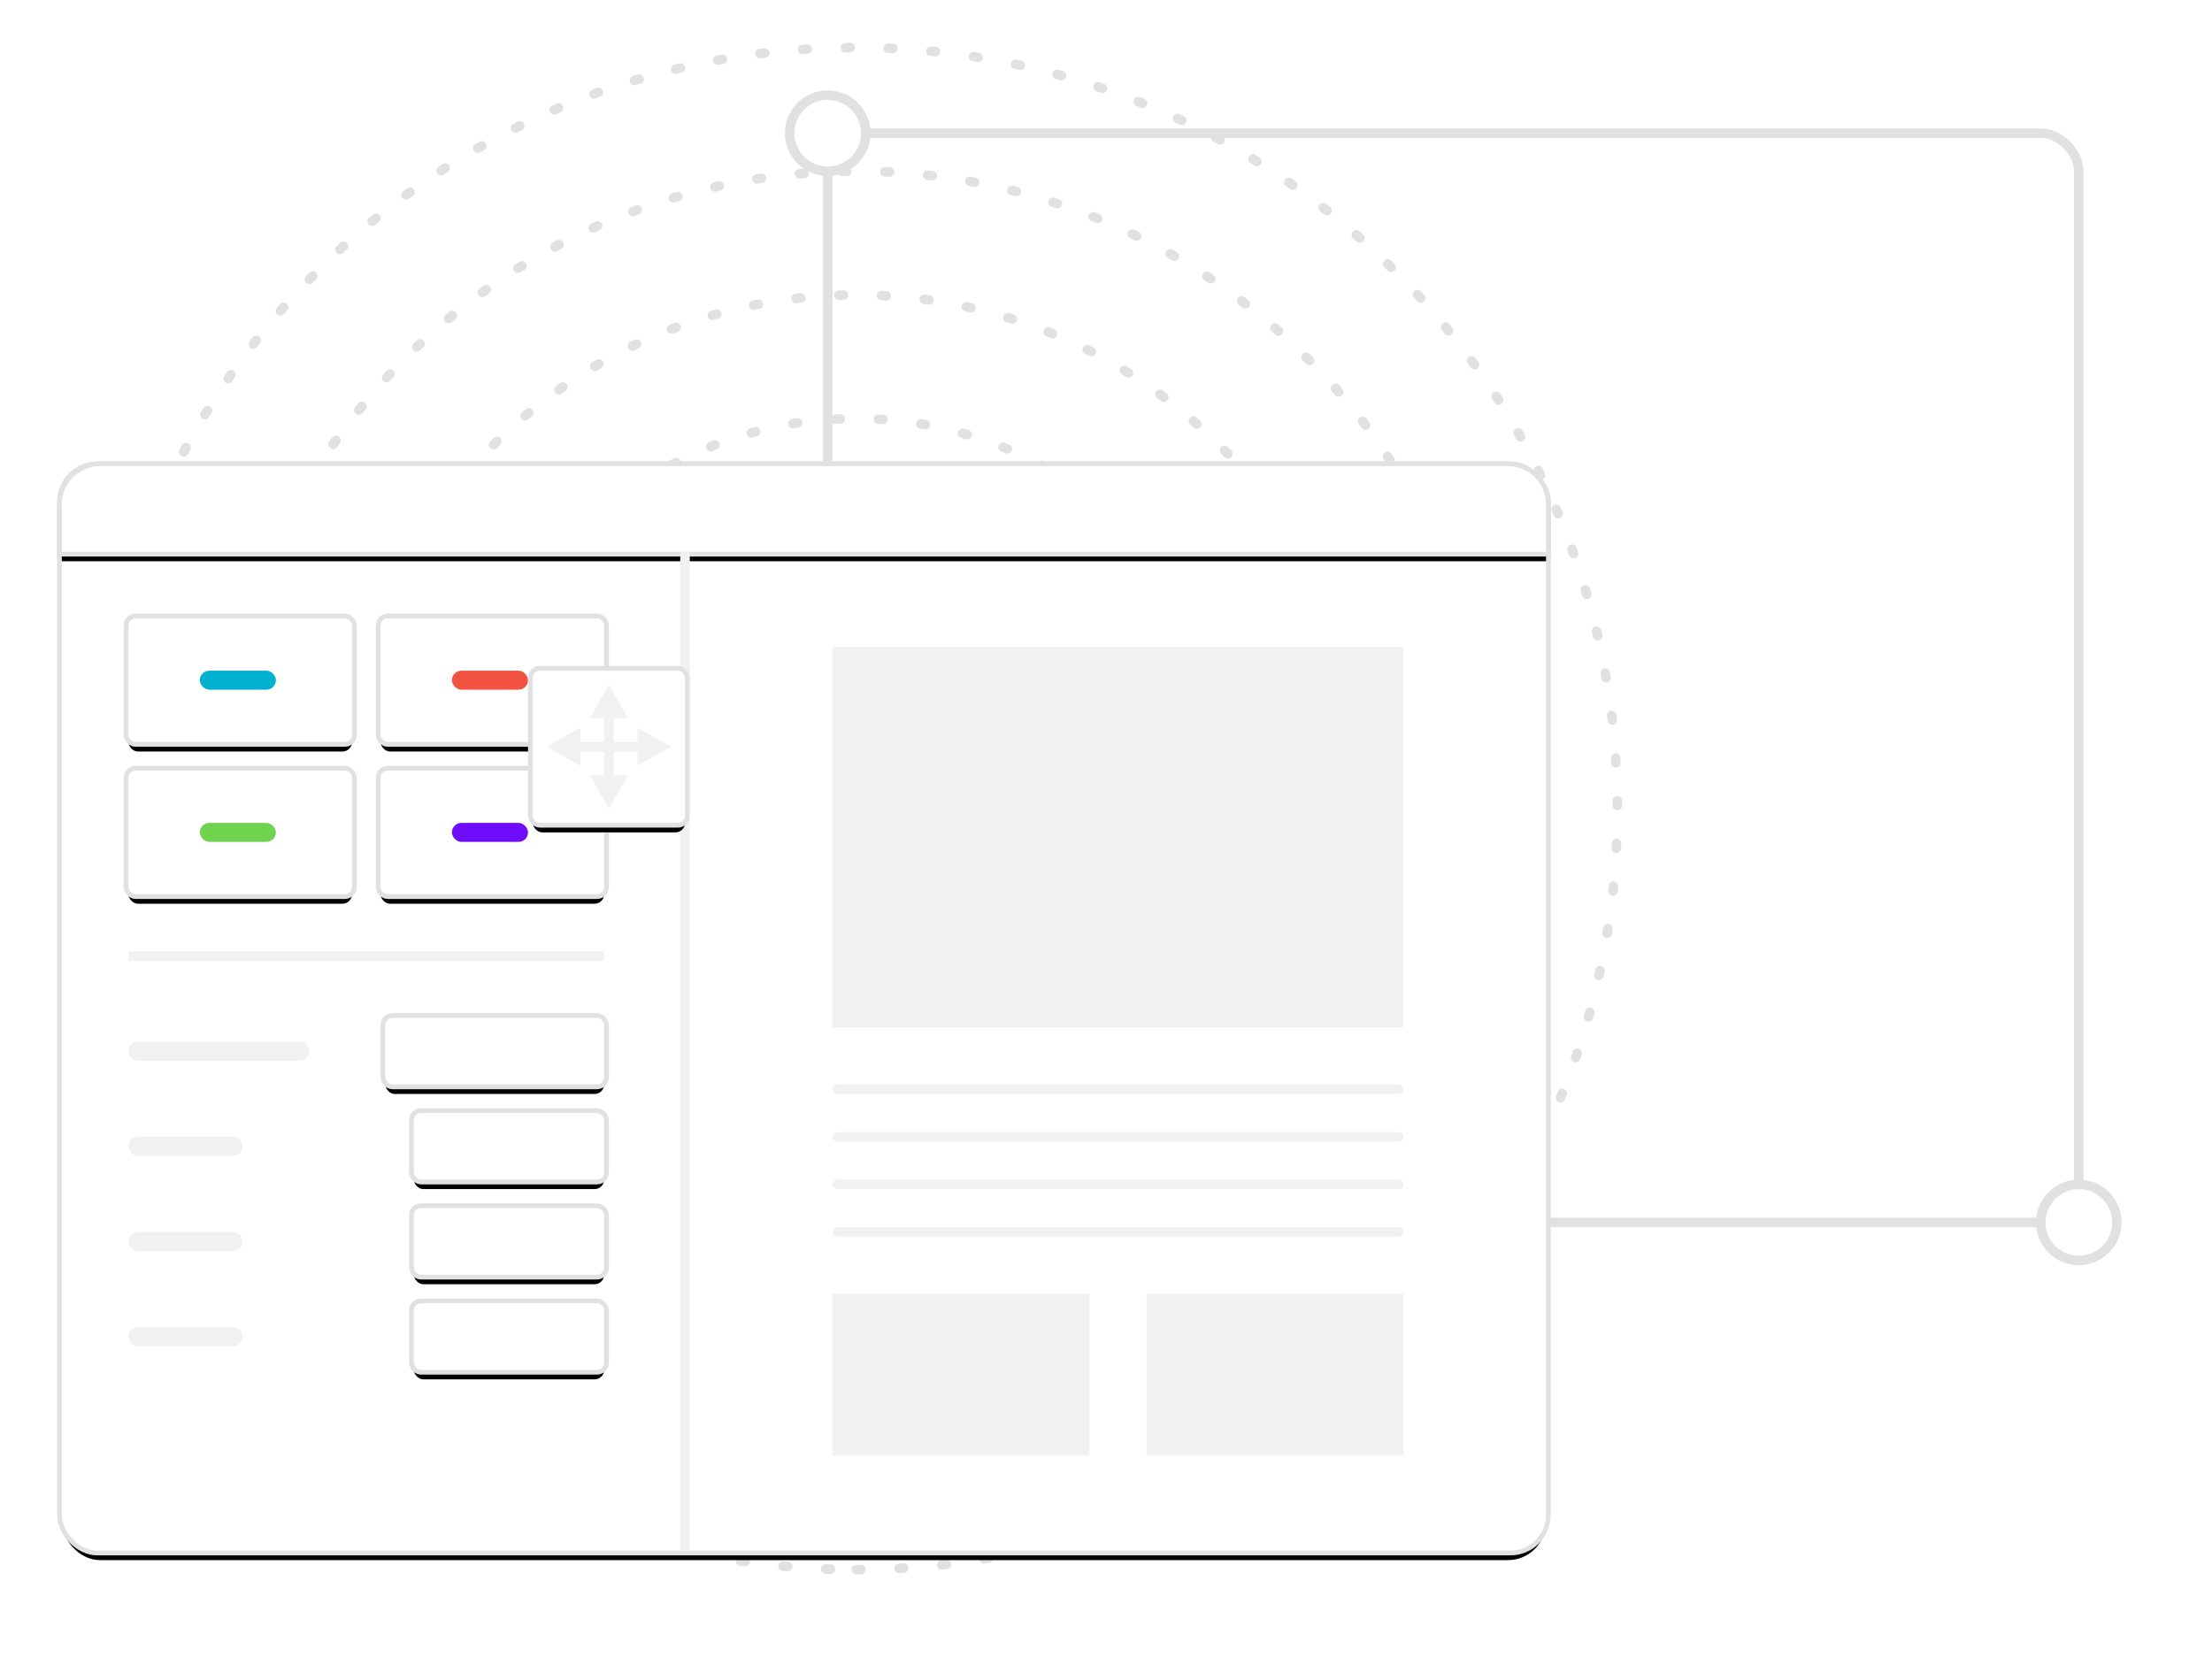 <svg xmlns="http://www.w3.org/2000/svg" xmlns:xlink="http://www.w3.org/1999/xlink" width="465" height="350" viewBox="0 0 465 350">
  <defs>
    <rect id="email-b" width="312" height="228" x="0" y="0" rx="8"/>
    <filter id="email-a" width="107.1%" height="109.6%" x="-3.5%" y="-3.9%" filterUnits="objectBoundingBox">
      <feMorphology in="SourceAlpha" operator="dilate" radius="1" result="shadowSpreadOuter1"/>
      <feOffset dy="2" in="shadowSpreadOuter1" result="shadowOffsetOuter1"/>
      <feGaussianBlur in="shadowOffsetOuter1" result="shadowBlurOuter1" stdDeviation="3"/>
      <feComposite in="shadowBlurOuter1" in2="SourceAlpha" operator="out" result="shadowBlurOuter1"/>
      <feColorMatrix in="shadowBlurOuter1" values="0 0 0 0 0.208   0 0 0 0 0.259   0 0 0 0 0.329  0 0 0 0.101 0"/>
    </filter>
    <path id="email-d" d="M8,0 L304,0 C308.418,-8.11624501e-16 312,3.582 312,8 L312,18 L312,18 L0,18 L0,8 C-5.41083001e-16,3.582 3.582,8.11624501e-16 8,0 Z"/>
    <filter id="email-c" width="107.1%" height="222.2%" x="-3.5%" y="-50%" filterUnits="objectBoundingBox">
      <feMorphology in="SourceAlpha" operator="dilate" radius="1" result="shadowSpreadOuter1"/>
      <feOffset dy="2" in="shadowSpreadOuter1" result="shadowOffsetOuter1"/>
      <feGaussianBlur in="shadowOffsetOuter1" result="shadowBlurOuter1" stdDeviation="3"/>
      <feComposite in="shadowBlurOuter1" in2="SourceAlpha" operator="out" result="shadowBlurOuter1"/>
      <feColorMatrix in="shadowBlurOuter1" values="0 0 0 0 0.208   0 0 0 0 0.259   0 0 0 0 0.329  0 0 0 0.101 0"/>
    </filter>
    <rect id="email-f" width="46" height="14" x="54" y="0" rx="2"/>
    <filter id="email-e" width="147.8%" height="257.1%" x="-23.9%" y="-64.3%" filterUnits="objectBoundingBox">
      <feMorphology in="SourceAlpha" operator="dilate" radius="1" result="shadowSpreadOuter1"/>
      <feOffset dy="2" in="shadowSpreadOuter1" result="shadowOffsetOuter1"/>
      <feGaussianBlur in="shadowOffsetOuter1" result="shadowBlurOuter1" stdDeviation="3"/>
      <feComposite in="shadowBlurOuter1" in2="SourceAlpha" operator="out" result="shadowBlurOuter1"/>
      <feColorMatrix in="shadowBlurOuter1" values="0 0 0 0 0.208   0 0 0 0 0.259   0 0 0 0 0.329  0 0 0 0.101 0"/>
    </filter>
    <rect id="email-h" width="40" height="14" x="60" y="0" rx="2"/>
    <filter id="email-g" width="155%" height="257.1%" x="-27.5%" y="-64.3%" filterUnits="objectBoundingBox">
      <feMorphology in="SourceAlpha" operator="dilate" radius="1" result="shadowSpreadOuter1"/>
      <feOffset dy="2" in="shadowSpreadOuter1" result="shadowOffsetOuter1"/>
      <feGaussianBlur in="shadowOffsetOuter1" result="shadowBlurOuter1" stdDeviation="3"/>
      <feComposite in="shadowBlurOuter1" in2="SourceAlpha" operator="out" result="shadowBlurOuter1"/>
      <feColorMatrix in="shadowBlurOuter1" values="0 0 0 0 0.208   0 0 0 0 0.259   0 0 0 0 0.329  0 0 0 0.101 0"/>
    </filter>
    <rect id="email-j" width="40" height="14" x="60" y="0" rx="2"/>
    <filter id="email-i" width="155%" height="257.1%" x="-27.5%" y="-64.3%" filterUnits="objectBoundingBox">
      <feMorphology in="SourceAlpha" operator="dilate" radius="1" result="shadowSpreadOuter1"/>
      <feOffset dy="2" in="shadowSpreadOuter1" result="shadowOffsetOuter1"/>
      <feGaussianBlur in="shadowOffsetOuter1" result="shadowBlurOuter1" stdDeviation="3"/>
      <feComposite in="shadowBlurOuter1" in2="SourceAlpha" operator="out" result="shadowBlurOuter1"/>
      <feColorMatrix in="shadowBlurOuter1" values="0 0 0 0 0.208   0 0 0 0 0.259   0 0 0 0 0.329  0 0 0 0.101 0"/>
    </filter>
    <rect id="email-l" width="40" height="14" x="60" y="0" rx="2"/>
    <filter id="email-k" width="155%" height="257.1%" x="-27.5%" y="-64.3%" filterUnits="objectBoundingBox">
      <feMorphology in="SourceAlpha" operator="dilate" radius="1" result="shadowSpreadOuter1"/>
      <feOffset dy="2" in="shadowSpreadOuter1" result="shadowOffsetOuter1"/>
      <feGaussianBlur in="shadowOffsetOuter1" result="shadowBlurOuter1" stdDeviation="3"/>
      <feComposite in="shadowBlurOuter1" in2="SourceAlpha" operator="out" result="shadowBlurOuter1"/>
      <feColorMatrix in="shadowBlurOuter1" values="0 0 0 0 0.208   0 0 0 0 0.259   0 0 0 0 0.329  0 0 0 0.101 0"/>
    </filter>
    <rect id="email-n" width="47" height="26" x="0" y="0" rx="2"/>
    <filter id="email-m" width="146.8%" height="184.6%" x="-23.4%" y="-34.6%" filterUnits="objectBoundingBox">
      <feMorphology in="SourceAlpha" operator="dilate" radius="1" result="shadowSpreadOuter1"/>
      <feOffset dy="2" in="shadowSpreadOuter1" result="shadowOffsetOuter1"/>
      <feGaussianBlur in="shadowOffsetOuter1" result="shadowBlurOuter1" stdDeviation="3"/>
      <feComposite in="shadowBlurOuter1" in2="SourceAlpha" operator="out" result="shadowBlurOuter1"/>
      <feColorMatrix in="shadowBlurOuter1" values="0 0 0 0 0.208   0 0 0 0 0.259   0 0 0 0 0.329  0 0 0 0.101 0"/>
    </filter>
    <rect id="email-p" width="47" height="26" x="0" y="0" rx="2"/>
    <filter id="email-o" width="146.8%" height="184.6%" x="-23.4%" y="-34.6%" filterUnits="objectBoundingBox">
      <feMorphology in="SourceAlpha" operator="dilate" radius="1" result="shadowSpreadOuter1"/>
      <feOffset dy="2" in="shadowSpreadOuter1" result="shadowOffsetOuter1"/>
      <feGaussianBlur in="shadowOffsetOuter1" result="shadowBlurOuter1" stdDeviation="3"/>
      <feComposite in="shadowBlurOuter1" in2="SourceAlpha" operator="out" result="shadowBlurOuter1"/>
      <feColorMatrix in="shadowBlurOuter1" values="0 0 0 0 0.208   0 0 0 0 0.259   0 0 0 0 0.329  0 0 0 0.101 0"/>
    </filter>
    <rect id="email-r" width="47" height="26" x="0" y="0" rx="2"/>
    <filter id="email-q" width="146.8%" height="184.6%" x="-23.4%" y="-34.6%" filterUnits="objectBoundingBox">
      <feMorphology in="SourceAlpha" operator="dilate" radius="1" result="shadowSpreadOuter1"/>
      <feOffset dy="2" in="shadowSpreadOuter1" result="shadowOffsetOuter1"/>
      <feGaussianBlur in="shadowOffsetOuter1" result="shadowBlurOuter1" stdDeviation="3"/>
      <feComposite in="shadowBlurOuter1" in2="SourceAlpha" operator="out" result="shadowBlurOuter1"/>
      <feColorMatrix in="shadowBlurOuter1" values="0 0 0 0 0.208   0 0 0 0 0.259   0 0 0 0 0.329  0 0 0 0.101 0"/>
    </filter>
    <rect id="email-t" width="47" height="26" x="0" y="0" rx="2"/>
    <filter id="email-s" width="146.8%" height="184.6%" x="-23.4%" y="-34.6%" filterUnits="objectBoundingBox">
      <feMorphology in="SourceAlpha" operator="dilate" radius="1" result="shadowSpreadOuter1"/>
      <feOffset dy="2" in="shadowSpreadOuter1" result="shadowOffsetOuter1"/>
      <feGaussianBlur in="shadowOffsetOuter1" result="shadowBlurOuter1" stdDeviation="3"/>
      <feComposite in="shadowBlurOuter1" in2="SourceAlpha" operator="out" result="shadowBlurOuter1"/>
      <feColorMatrix in="shadowBlurOuter1" values="0 0 0 0 0.208   0 0 0 0 0.259   0 0 0 0 0.329  0 0 0 0.101 0"/>
    </filter>
    <rect id="email-v" width="32" height="32" x="0" y="0" rx="2"/>
    <filter id="email-u" width="168.8%" height="168.8%" x="-34.4%" y="-28.1%" filterUnits="objectBoundingBox">
      <feMorphology in="SourceAlpha" operator="dilate" radius="1" result="shadowSpreadOuter1"/>
      <feOffset dy="2" in="shadowSpreadOuter1" result="shadowOffsetOuter1"/>
      <feGaussianBlur in="shadowOffsetOuter1" result="shadowBlurOuter1" stdDeviation="3"/>
      <feComposite in="shadowBlurOuter1" in2="SourceAlpha" operator="out" result="shadowBlurOuter1"/>
      <feColorMatrix in="shadowBlurOuter1" values="0 0 0 0 0.208   0 0 0 0 0.259   0 0 0 0 0.329  0 0 0 0.101 0"/>
    </filter>
  </defs>
  <g fill="none" fill-rule="evenodd">
    <g stroke="#E1E1E1" stroke-dasharray="1 8" stroke-linecap="round" stroke-linejoin="round" stroke-width="2" transform="translate(20 10)">
      <path d="M160,320 C248.366,320 320,248.366 320,160 C320,71.634 248.366,0 160,0 C71.634,0 0,71.634 0,160 C0,248.366 71.634,320 160,320 Z"/>
      <path d="M160,294 C234.006,294 294,234.006 294,160 C294,85.994 234.006,26 160,26 C85.994,26 26,85.994 26,160 C26,234.006 85.994,294 160,294 Z"/>
      <path d="M160,268 C219.647,268 268,219.647 268,160 C268,100.353 219.647,52 160,52 C100.353,52 52,100.353 52,160 C52,219.647 100.353,268 160,268 Z"/>
      <path d="M160,242 C205.287,242 242,205.287 242,160 C242,114.713 205.287,78 160,78 C114.713,78 78,114.713 78,160 C78,205.287 114.713,242 160,242 Z"/>
    </g>
    <rect width="263" height="229" x="174" y="28" stroke="#E1E1E1" stroke-width="2" rx="8"/>
    <circle cx="174" cy="28" r="8" fill="#FFF" stroke="#E1E1E1" stroke-width="2"/>
    <circle cx="437" cy="257" r="8" fill="#FFF" stroke="#E1E1E1" stroke-width="2"/>
    <g transform="translate(13 98)">
      <use fill="#000" filter="url(#email-a)" xlink:href="#email-b"/>
      <rect width="313" height="229" x="-.5" y="-.5" fill="#FFF" stroke="#E1E1E1" rx="8"/>
      <use fill="#000" filter="url(#email-c)" xlink:href="#email-d"/>
      <path fill="#FFF" stroke="#E1E1E1" d="M312.5,18.5 L-0.5,18.5 L-0.5,8 C-0.5,5.653 0.451,3.528 1.99,1.99 C3.528,0.451 5.653,-0.5 8,-0.5 L304,-0.5 C306.347,-0.5 308.472,0.451 310.01,1.99 C311.549,3.528 312.5,5.653 312.5,8 L312.5,18.5 Z"/>
      <rect width="100" height="2" x="14" y="102" fill="#F1F1F1"/>
      <g transform="translate(14 116)">
        <use fill="#000" filter="url(#email-e)" xlink:href="#email-f"/>
        <rect width="47" height="15" x="53.5" y="-.5" fill="#FFF" stroke="#E1E1E1" rx="2"/>
        <rect width="38" height="4" y="5" fill="#F1F1F1" rx="2"/>
      </g>
      <g transform="translate(14 136)">
        <use fill="#000" filter="url(#email-g)" xlink:href="#email-h"/>
        <rect width="41" height="15" x="59.5" y="-.5" fill="#FFF" stroke="#E1E1E1" rx="2"/>
        <rect width="24" height="4" y="5" fill="#F1F1F1" rx="2"/>
      </g>
      <g transform="translate(14 156)">
        <use fill="#000" filter="url(#email-i)" xlink:href="#email-j"/>
        <rect width="41" height="15" x="59.5" y="-.5" fill="#FFF" stroke="#E1E1E1" rx="2"/>
        <rect width="24" height="4" y="5" fill="#F1F1F1" rx="2"/>
      </g>
      <g transform="translate(14 176)">
        <use fill="#000" filter="url(#email-k)" xlink:href="#email-l"/>
        <rect width="41" height="15" x="59.5" y="-.5" fill="#FFF" stroke="#E1E1E1" rx="2"/>
        <rect width="24" height="4" y="5" fill="#F1F1F1" rx="2"/>
      </g>
      <rect width="2" height="210" x="130" y="18" fill="#F1F1F1"/>
      <g transform="translate(14 32)">
        <use fill="#000" filter="url(#email-m)" xlink:href="#email-n"/>
        <rect width="48" height="27" x="-.5" y="-.5" fill="#FFF" stroke="#E1E1E1" rx="2"/>
        <rect width="16" height="4" x="15" y="11" fill="#01B2D0" rx="2"/>
      </g>
      <g transform="translate(67 64)">
        <use fill="#000" filter="url(#email-o)" xlink:href="#email-p"/>
        <rect width="48" height="27" x="-.5" y="-.5" fill="#FFF" stroke="#E1E1E1" rx="2"/>
        <rect width="16" height="4" x="15" y="11" fill="#6F0DFB" rx="2"/>
      </g>
      <g transform="translate(67 32)">
        <use fill="#000" filter="url(#email-q)" xlink:href="#email-r"/>
        <rect width="48" height="27" x="-.5" y="-.5" fill="#FFF" stroke="#E1E1E1" rx="2"/>
        <rect width="16" height="4" x="15" y="11" fill="#F15242" rx="2"/>
      </g>
      <g transform="translate(14 64)">
        <use fill="#000" filter="url(#email-s)" xlink:href="#email-t"/>
        <rect width="48" height="27" x="-.5" y="-.5" fill="#FFF" stroke="#E1E1E1" rx="2"/>
        <rect width="16" height="4" x="15" y="11" fill="#6FD350" rx="2"/>
      </g>
      <g fill="#F1F1F1" transform="translate(162 38)">
        <rect width="120" height="80"/>
        <rect width="54" height="34" y="136"/>
        <rect width="54" height="34" x="66" y="136"/>
        <rect width="120" height="2" y="102" rx="1"/>
        <rect width="120" height="2" y="92" rx="1"/>
        <rect width="120" height="2" y="112" rx="1"/>
        <rect width="120" height="2" y="122" rx="1"/>
      </g>
    </g>
    <g transform="translate(112 141)">
      <use fill="#000" filter="url(#email-u)" xlink:href="#email-v"/>
      <rect width="33" height="33" x="-.5" y="-.5" fill="#FFF" stroke="#E1E1E1" rx="2"/>
      <g fill="#F1F1F1" transform="translate(12 3)">
        <rect width="2" height="14" x="3" y="7"/>
        <polygon points="4 0 8 7 0 7"/>
        <polygon points="4 19 8 26 0 26" transform="matrix(1 0 0 -1 0 45)"/>
      </g>
      <g fill="#F1F1F1" transform="rotate(90 8.5 20.5)">
        <rect width="2" height="14" x="3" y="7"/>
        <polygon points="4 0 8 7 0 7"/>
        <polygon points="4 19 8 26 0 26" transform="matrix(1 0 0 -1 0 45)"/>
      </g>
    </g>
  </g>
</svg>
